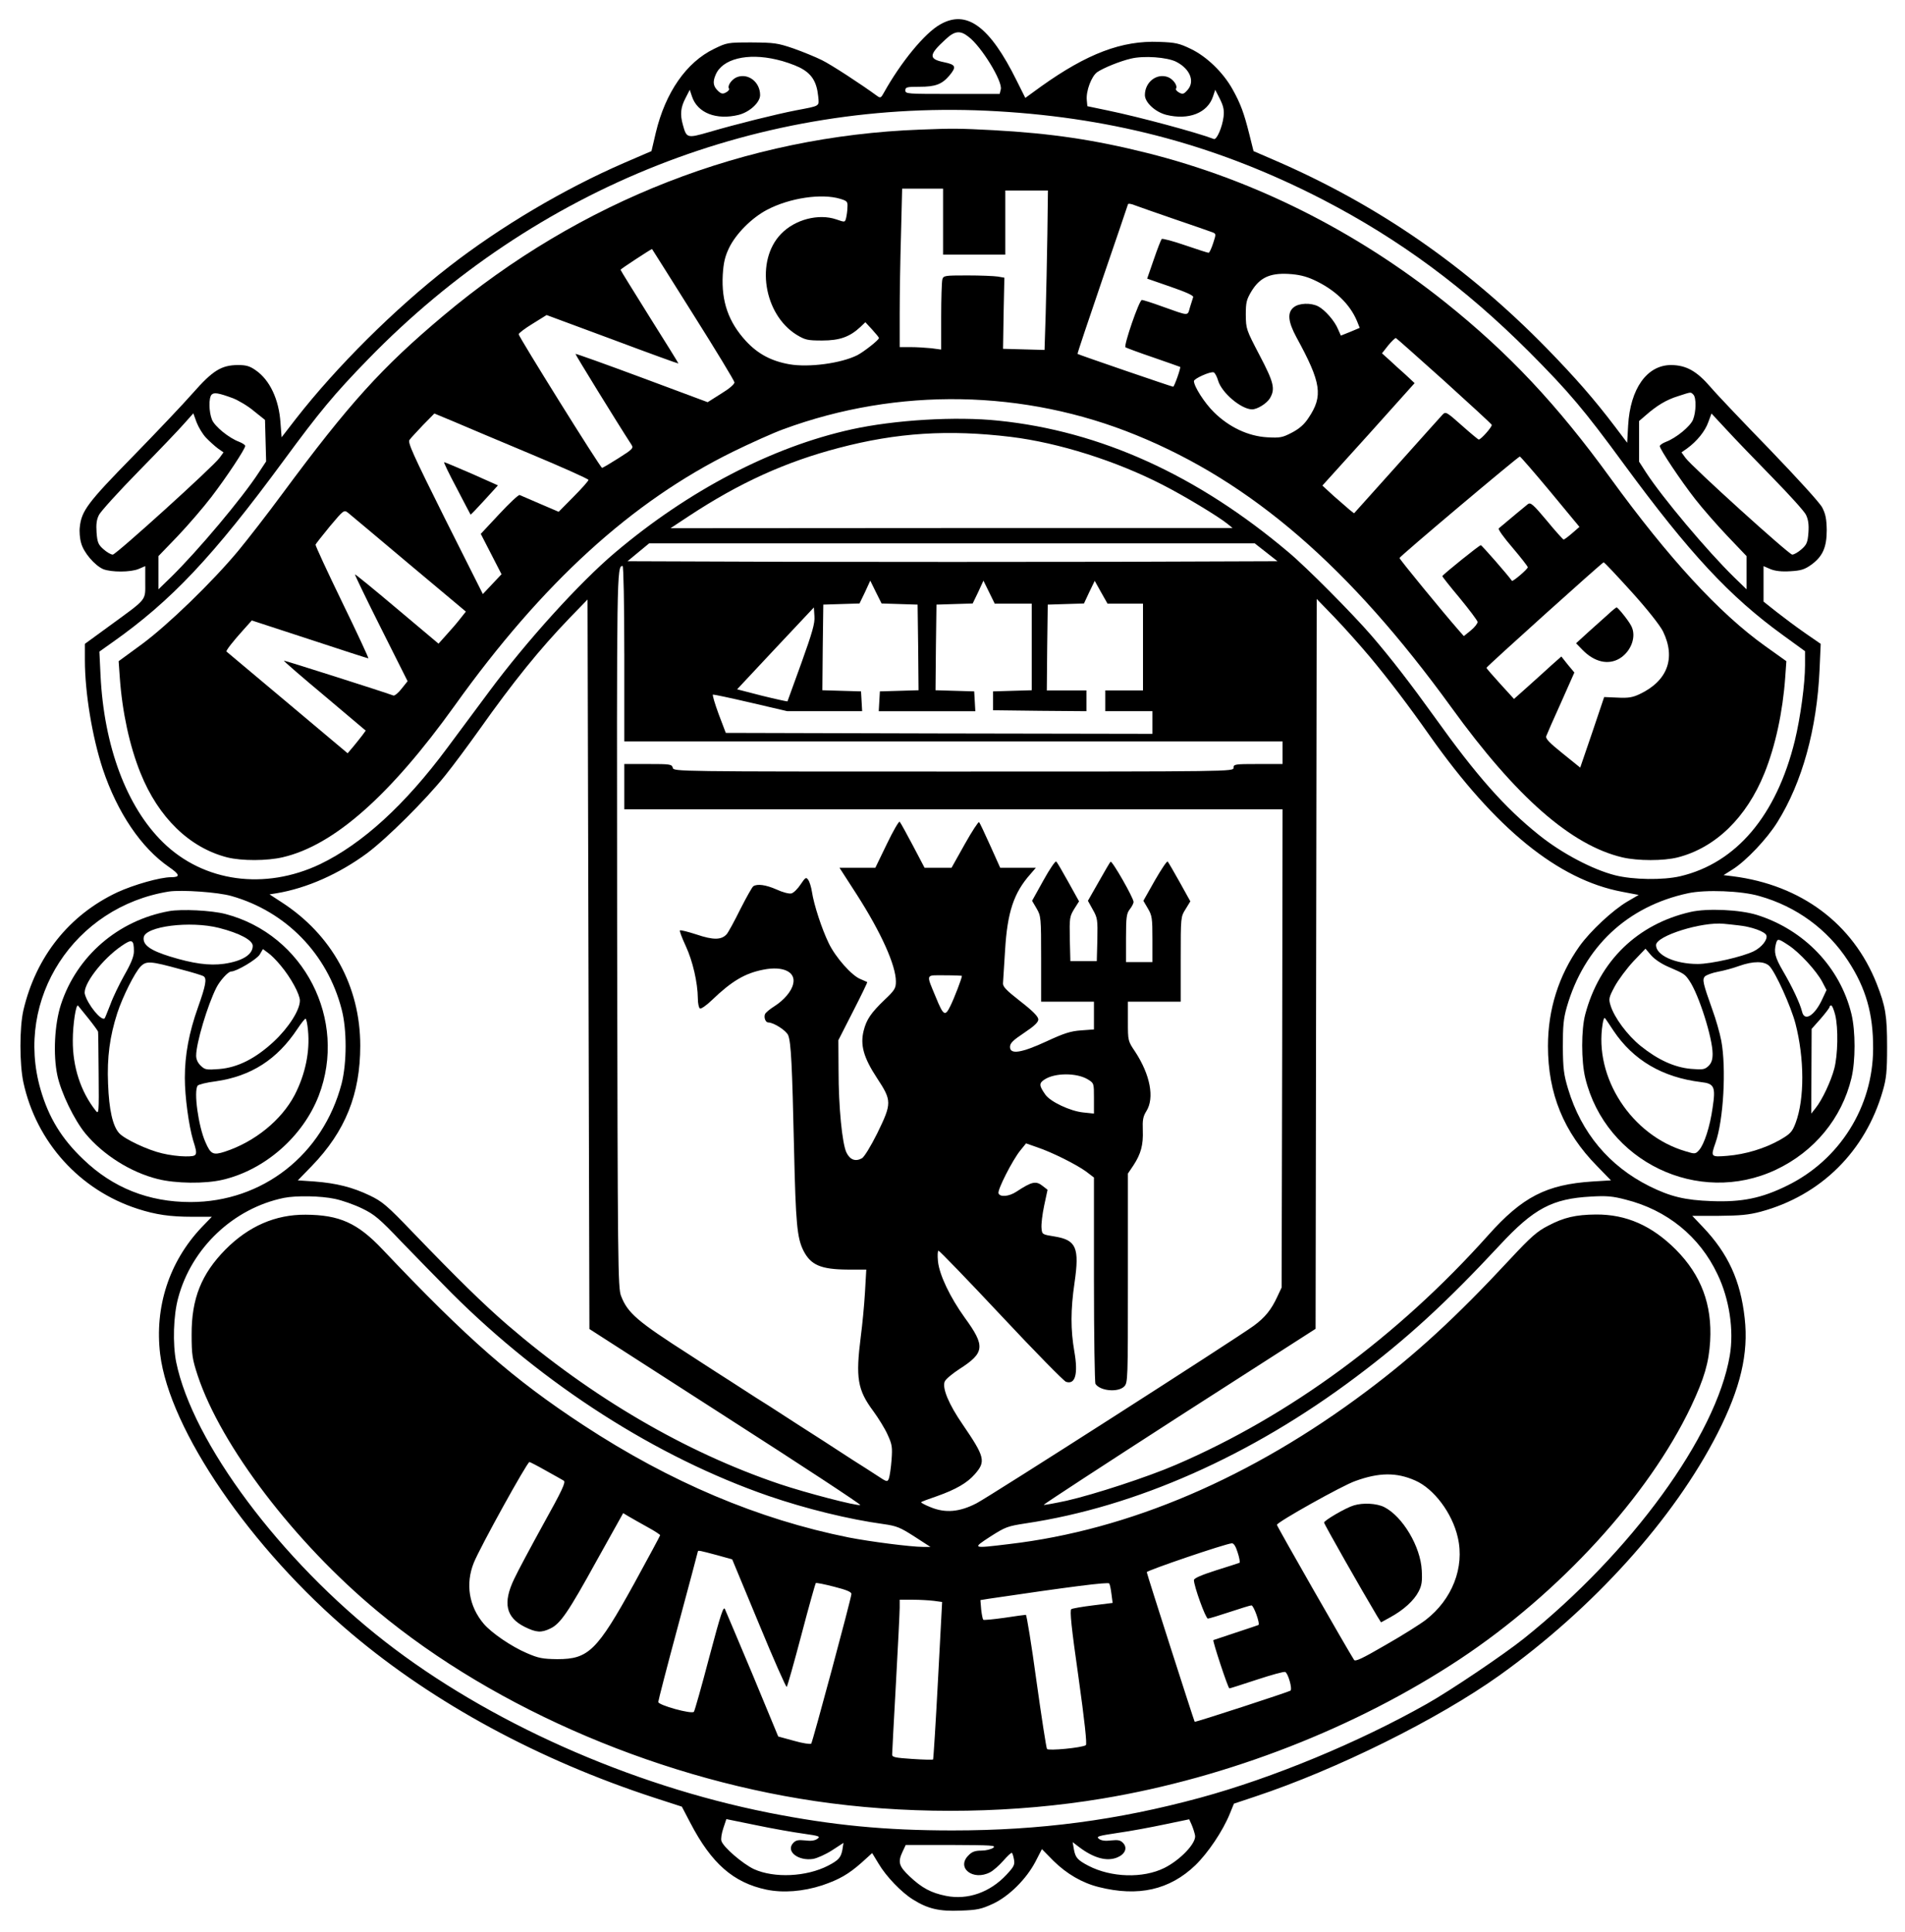 <?xml version="1.0" standalone="no"?>
<!DOCTYPE svg PUBLIC "-//W3C//DTD SVG 20010904//EN" "http://www.w3.org/TR/2001/REC-SVG-20010904/DTD/svg10.dtd">
<svg version="1.0" xmlns="http://www.w3.org/2000/svg" width="1010pt" height="1024pt" viewBox="0 0 1010 1024" preserveAspectRatio="xMidYMid meet">
  <g transform="translate(0,1024) scale(0.1,-0.1)" fill="#000000" stroke="none">
    <path
      d="M4984 10110 c-82 -46 -209 -202 -297 -360 -16 -29 -19 -31 -36 -19
-86 63 -244 166 -293 190 -32 16 -100 44 -151 62 -85 29 -102 31 -222 32 -128
0 -131 -1 -199 -34 -147 -71 -258 -231 -309 -444 l-23 -98 -146 -63 c-316
-137 -654 -337 -928 -550 -287 -223 -596 -530 -812 -807 l-75 -97 -6 77 c-8
124 -57 227 -131 278 -31 22 -50 28 -95 28 -88 -1 -133 -29 -238 -148 -49 -56
-193 -208 -319 -337 -239 -244 -272 -288 -281 -374 -3 -22 0 -61 7 -84 13 -51
72 -119 117 -139 43 -17 145 -17 188 1 l35 15 0 -85 c0 -100 13 -84 -187 -230
l-133 -97 0 -86 c0 -173 39 -408 95 -578 77 -230 203 -417 351 -519 58 -40 61
-54 11 -54 -58 0 -198 -40 -285 -80 -255 -120 -431 -340 -498 -625 -21 -92
-21 -285 0 -383 69 -317 299 -571 606 -670 96 -31 172 -42 288 -42 l105 0 -55
-57 c-171 -181 -249 -421 -219 -671 49 -401 480 -1031 1016 -1483 438 -369
992 -669 1605 -869 l145 -47 45 -86 c112 -215 228 -317 404 -354 89 -18 193
-10 295 23 91 31 140 59 211 122 l54 49 34 -56 c40 -68 121 -152 182 -190 78
-49 139 -64 253 -59 89 3 110 8 171 36 86 40 178 132 226 224 l34 66 61 -62
c70 -69 152 -117 240 -139 210 -53 376 -15 512 115 68 66 146 182 183 273 l22
54 111 37 c434 144 970 410 1297 643 499 357 925 830 1156 1283 122 240 165
423 144 610 -22 200 -88 343 -221 483 l-57 60 141 0 c113 1 158 5 222 22 319
86 555 320 647 640 19 65 23 103 23 233 0 166 -8 215 -55 335 -126 319 -401
524 -763 570 l-49 6 49 31 c71 45 182 162 237 251 131 210 209 493 223 808 l6
136 -84 58 c-46 32 -114 83 -151 112 l-68 54 0 94 0 94 37 -16 c25 -10 59 -14
105 -11 55 3 75 9 109 33 62 44 84 93 84 185 -1 59 -6 85 -24 120 -14 26 -129
152 -276 305 -139 143 -281 292 -315 332 -75 87 -130 117 -210 118 -128 0
-217 -125 -228 -321 l-5 -91 -65 86 c-110 145 -210 259 -357 410 -429 440
-904 768 -1455 1005 l-104 45 -22 88 c-29 116 -47 164 -90 241 -50 89 -137
173 -221 213 -60 29 -80 34 -168 37 -197 8 -381 -62 -625 -236 l-84 -61 -46
92 c-143 289 -266 378 -406 297z m151 -65 c68 -51 182 -237 171 -279 l-6 -24
-250 0 c-240 0 -250 0 -250 19 0 17 8 19 75 19 85 0 119 13 159 60 38 46 34
57 -28 70 -84 17 -83 39 8 122 48 45 77 48 121 13z m-1017 -121 c37 -8 92 -27
122 -42 63 -32 90 -74 98 -153 5 -54 13 -49 -118 -74 -103 -20 -317 -73 -460
-115 -118 -34 -120 -33 -140 40 -15 54 -11 91 14 139 l23 45 12 -36 c29 -87
129 -126 247 -97 59 15 114 66 114 105 0 69 -63 118 -123 95 -27 -11 -52 -45
-42 -61 3 -5 -4 -14 -16 -20 -16 -9 -24 -8 -40 6 -27 25 -32 48 -15 87 35 85
168 118 324 81z m2119 -12 c72 -37 99 -103 60 -148 -20 -23 -26 -25 -45 -15
-13 7 -20 16 -17 21 10 16 -15 50 -42 61 -60 23 -123 -26 -123 -95 0 -39 55
-90 114 -105 118 -29 218 10 247 97 l12 36 25 -49 c19 -39 23 -58 19 -95 -7
-55 -36 -122 -51 -117 -91 35 -401 118 -561 151 l-110 23 -3 32 c-5 48 25 128
56 149 32 22 121 58 177 71 68 17 194 8 242 -17z m-947 -262 c631 -37 1180
-187 1727 -470 403 -209 750 -465 1089 -804 212 -213 291 -306 505 -598 346
-471 560 -701 842 -905 l117 -85 0 -74 c0 -98 -24 -276 -54 -400 -97 -396
-310 -649 -608 -719 -91 -21 -248 -19 -344 5 -119 30 -283 116 -405 214 -181
145 -330 313 -553 625 -125 174 -229 309 -334 431 -100 116 -345 363 -441 443
-484 409 -998 642 -1537 697 -226 24 -552 4 -779 -46 -422 -93 -864 -323
-1255 -654 -187 -158 -468 -468 -666 -735 -74 -99 -174 -234 -223 -300 -224
-302 -450 -508 -674 -616 -293 -139 -617 -95 -832 115 -194 189 -314 511 -332
887 l-6 125 69 49 c312 220 534 455 909 965 189 257 267 351 445 534 891 917
2091 1390 3340 1316z m-4055 -1521 c28 -11 78 -40 110 -67 l60 -48 3 -110 3
-110 -39 -59 c-87 -134 -322 -414 -466 -555 l-66 -64 0 88 0 88 103 107 c56
59 136 152 178 207 79 103 179 254 179 270 0 6 -15 15 -32 22 -54 20 -129 81
-144 117 -17 42 -18 117 -2 133 13 13 37 9 113 -19z m7743 19 c16 -16 15 -91
-2 -133 -15 -36 -90 -97 -143 -117 -18 -7 -33 -17 -33 -23 0 -16 109 -180 187
-280 38 -49 116 -138 171 -196 l102 -107 0 -88 0 -88 -66 64 c-144 141 -379
421 -466 554 l-38 59 0 108 0 107 36 31 c58 51 109 82 171 101 71 23 66 23 81
8z m-7886 -228 c18 -19 47 -45 63 -57 l30 -21 -21 -29 c-35 -48 -548 -512
-566 -513 -10 0 -32 13 -50 29 -27 24 -32 36 -36 88 -3 44 0 69 13 94 10 19
104 123 210 231 106 108 215 222 241 252 l49 55 17 -47 c10 -26 32 -63 50 -82z
m8304 -210 c89 -91 170 -180 179 -199 12 -25 16 -51 13 -94 -4 -52 -9 -64 -36
-88 -18 -16 -40 -29 -50 -29 -18 1 -531 465 -566 513 l-21 29 30 21 c52 38 95
91 112 139 l17 46 80 -86 c44 -48 153 -161 242 -252z m-4036 214 c253 -31 557
-127 804 -254 114 -58 296 -168 344 -207 l27 -22 -1490 0 -1490 -1 100 66
c266 175 511 286 790 359 310 82 585 99 915 59z m1352 -611 l61 -48 -862 -3
c-473 -1 -1249 -1 -1723 0 l-861 3 58 48 57 47 1605 0 1605 0 60 -47z m-3402
-538 l0 -465 1745 0 1745 0 0 -60 0 -60 -130 0 c-123 0 -130 -1 -130 -20 0
-20 -7 -20 -1484 -20 -1475 0 -1484 0 -1489 20 -5 19 -14 20 -131 20 l-126 0
0 -120 0 -120 1745 0 1745 0 -2 -1267 -3 -1268 -23 -49 c-32 -69 -65 -110
-125 -154 -93 -68 -1400 -905 -1470 -941 -89 -46 -164 -53 -242 -21 -31 12
-54 25 -51 27 2 3 40 17 84 32 99 35 160 70 200 116 60 68 54 91 -64 264 -74
107 -110 194 -95 228 6 13 41 42 78 66 134 86 138 121 28 272 -77 107 -135
227 -142 299 -3 31 -2 56 3 56 5 0 155 -155 333 -345 177 -189 332 -347 343
-350 49 -16 65 41 44 161 -20 115 -20 221 1 364 27 186 9 226 -103 245 -69 11
-69 11 -72 45 -2 19 4 72 14 119 l18 84 -23 18 c-38 31 -58 27 -142 -28 -39
-26 -87 -30 -95 -9 -7 18 75 178 116 228 l30 37 57 -20 c81 -27 210 -92 261
-129 l42 -32 0 -541 c0 -298 4 -547 8 -553 25 -38 120 -46 152 -14 20 20 20
33 20 574 l0 555 29 43 c40 61 53 109 50 186 -2 55 1 73 19 102 44 70 20 193
-59 314 -39 58 -39 58 -39 162 l0 104 140 0 140 0 0 225 c0 225 0 225 26 266
l25 41 -56 101 c-31 56 -60 105 -64 110 -4 4 -34 -41 -68 -100 l-61 -108 24
-41 c22 -37 24 -52 24 -162 l0 -122 -70 0 -70 0 0 128 c0 111 3 130 20 152 11
14 20 31 20 39 0 21 -114 221 -122 213 -4 -4 -32 -52 -63 -107 l-57 -100 26
-47 c25 -44 26 -54 24 -160 l-3 -113 -70 0 -70 0 -3 117 c-2 112 -1 119 23
159 l26 41 -56 101 c-31 56 -60 106 -65 110 -4 5 -35 -40 -68 -100 l-60 -108
24 -41 c23 -40 24 -46 24 -267 l0 -227 140 0 140 0 0 -74 0 -73 -68 -5 c-56
-4 -90 -15 -183 -58 -134 -62 -194 -71 -194 -30 0 20 15 35 75 75 54 36 75 56
75 71 0 15 -28 44 -95 96 -78 61 -95 79 -92 99 1 13 6 92 11 174 12 199 46
302 133 400 l30 35 -94 0 -95 0 -53 118 c-29 64 -55 120 -59 124 -3 4 -38 -49
-76 -117 l-70 -125 -72 0 -71 0 -62 118 c-34 64 -65 121 -70 126 -4 4 -35 -49
-68 -118 l-61 -126 -95 0 -95 0 91 -141 c129 -201 208 -376 208 -462 0 -35 -6
-46 -59 -96 -73 -70 -97 -105 -112 -165 -19 -76 0 -143 71 -251 79 -120 79
-133 1 -293 -35 -70 -69 -125 -81 -132 -35 -19 -63 -8 -82 30 -23 48 -42 242
-42 435 l-1 161 78 153 c43 84 77 154 75 155 -1 1 -18 8 -36 16 -46 18 -132
115 -168 190 -37 76 -79 205 -89 272 -4 26 -13 55 -20 64 -11 16 -15 13 -40
-24 -15 -23 -37 -45 -49 -48 -12 -3 -47 6 -79 21 -57 25 -102 31 -123 17 -6
-4 -37 -59 -69 -122 -31 -63 -64 -123 -72 -132 -28 -31 -70 -32 -159 -2 -46
15 -86 25 -89 22 -3 -3 11 -40 31 -83 37 -80 63 -193 64 -277 0 -26 5 -50 11
-54 6 -3 34 16 62 43 107 103 177 144 275 163 105 21 174 -13 157 -77 -9 -39
-49 -85 -99 -117 -24 -15 -47 -34 -50 -42 -7 -18 3 -44 17 -44 29 0 96 -43
106 -68 15 -38 21 -153 31 -602 9 -397 16 -472 50 -540 39 -76 92 -99 234
-100 l99 0 -7 -122 c-4 -68 -14 -172 -22 -232 -28 -220 -18 -283 66 -396 27
-37 62 -93 76 -125 24 -52 26 -66 21 -134 -3 -42 -10 -86 -14 -98 -8 -20 -10
-20 -64 16 -30 20 -87 56 -125 80 -38 25 -107 69 -154 100 -91 58 -184 118
-292 188 -38 23 -99 63 -138 88 -38 25 -101 65 -140 90 -38 25 -103 66 -142
92 -278 178 -330 222 -365 313 -17 42 -18 158 -21 1944 -2 1896 -2 1926 29
1926 5 0 9 -205 9 -465z m1459 263 l96 -3 3 -227 2 -227 -102 -3 -103 -3 -3
-52 -3 -53 256 0 256 0 -3 53 -3 52 -103 3 -102 3 2 227 3 227 96 3 96 3 29
60 28 61 30 -61 30 -61 98 0 98 0 0 -230 0 -229 -102 -3 -103 -3 0 -50 0 -50
248 -3 247 -2 0 55 0 55 -105 0 -105 0 2 228 3 227 96 3 96 3 28 60 29 60 34
-61 34 -60 94 0 94 0 0 -230 0 -230 -100 0 -100 0 0 -55 0 -55 125 0 125 0 0
-60 0 -60 -1131 2 -1131 3 -38 100 c-20 55 -34 101 -30 103 4 1 94 -18 201
-43 l193 -45 199 0 198 0 -3 53 -3 52 -103 3 -102 3 2 227 3 227 96 3 96 3 29
60 28 61 30 -61 30 -60 95 -3z m-921 -4308 c398 -255 719 -466 713 -468 -18
-6 -287 64 -427 111 -501 169 -998 460 -1444 844 -126 109 -262 242 -500 489
-138 144 -163 165 -230 197 -90 43 -175 65 -293 74 l-88 6 74 76 c178 184 257
381 257 638 0 314 -150 588 -418 761 l-63 41 38 6 c161 27 331 103 479 212
107 80 311 283 415 413 42 52 122 160 179 240 182 257 322 430 480 594 l95 98
5 -1933 5 -1934 723 -465z m3414 4029 c103 -124 203 -255 317 -417 349 -495
682 -765 1020 -829 l89 -17 -60 -35 c-78 -46 -197 -157 -254 -237 -110 -155
-167 -335 -167 -529 0 -253 84 -457 260 -636 l74 -76 -98 -6 c-244 -16 -371
-81 -553 -285 -479 -536 -1053 -958 -1656 -1217 -148 -64 -433 -157 -578 -190
-65 -14 -120 -24 -122 -22 -3 2 321 213 718 469 l723 464 3 1935 3 1934 93
-96 c51 -53 135 -147 188 -210z m-3013 -33 c-40 -111 -73 -202 -74 -204 -1 -1
-62 12 -135 30 l-132 34 203 217 204 217 3 -47 c3 -37 -11 -85 -69 -247z
m-3021 -1236 c288 -82 507 -306 583 -599 29 -108 28 -287 0 -396 -99 -376
-419 -627 -801 -627 -221 0 -411 75 -568 226 -115 109 -184 222 -227 371 -139
480 178 968 680 1049 67 10 261 -3 333 -24z m8100 0 c196 -55 361 -176 470
-343 95 -145 134 -282 133 -466 -1 -309 -178 -590 -456 -726 -136 -67 -240
-88 -400 -82 -142 5 -219 24 -330 79 -214 107 -361 283 -431 515 -23 76 -27
107 -28 223 0 111 3 149 21 212 92 319 321 534 643 603 92 20 283 13 378 -15z
m-4228 -423 c0 -12 -41 -119 -61 -159 -28 -58 -37 -53 -77 45 -53 128 -57 117
47 117 50 0 91 -2 91 -3z m668 -549 c32 -20 32 -20 32 -100 l0 -81 -57 6 c-69
7 -175 57 -201 95 -33 47 -34 60 -5 79 55 37 172 37 231 1z m-3993 -633 c39
-8 104 -31 145 -51 66 -32 91 -53 210 -178 74 -77 194 -199 265 -271 488 -487
1087 -870 1680 -1075 198 -68 426 -124 609 -149 71 -10 89 -18 164 -66 l85
-55 -39 0 c-64 0 -281 28 -394 50 -479 96 -946 293 -1408 596 -370 243 -610
452 -1063 930 -133 141 -229 184 -409 185 -160 1 -302 -61 -425 -185 -127
-129 -180 -260 -179 -451 0 -108 4 -130 32 -216 124 -374 514 -885 952 -1249
632 -526 1529 -906 2405 -1019 472 -61 979 -52 1440 25 668 111 1346 376 1895
739 528 350 1001 866 1226 1340 70 149 94 231 101 346 11 193 -47 349 -182
485 -127 127 -263 187 -423 186 -107 -1 -170 -15 -255 -60 -57 -29 -91 -59
-200 -176 -287 -309 -503 -507 -762 -701 -610 -458 -1260 -736 -1895 -810
-198 -24 -197 -24 -99 40 80 51 91 55 189 70 581 87 1193 358 1748 775 271
203 479 394 764 700 180 194 278 246 483 257 82 5 116 2 184 -16 219 -55 392
-195 487 -396 63 -131 88 -297 65 -431 -72 -425 -522 -1044 -1092 -1500 -105
-84 -391 -277 -514 -346 -361 -204 -814 -392 -1203 -498 -439 -119 -848 -173
-1312 -173 -357 0 -636 27 -975 94 -737 147 -1487 481 -2035 908 -553 431
-1019 1055 -1106 1481 -19 97 -15 247 11 341 71 264 293 474 560 529 65 13
195 11 270 -5z m1118 -1440 c45 -25 88 -49 96 -54 12 -7 -9 -52 -107 -228 -66
-120 -137 -252 -156 -293 -61 -127 -44 -204 56 -254 61 -30 87 -32 135 -9 54
25 96 87 247 361 l140 251 30 -18 c17 -10 61 -35 99 -56 37 -20 67 -40 67 -43
0 -3 -62 -118 -137 -255 -198 -359 -243 -402 -408 -402 -78 1 -100 5 -162 32
-82 35 -187 107 -228 155 -79 93 -98 212 -53 324 33 82 283 534 295 534 3 0
42 -20 86 -45z m4610 -53 c99 -43 197 -173 226 -302 37 -159 -30 -329 -170
-437 -30 -23 -125 -83 -213 -133 -124 -72 -160 -89 -167 -79 -36 56 -409 708
-409 716 0 14 346 208 415 232 126 46 219 47 318 3z m-941 -382 c9 -27 13 -52
10 -54 -4 -2 -60 -20 -124 -40 -78 -25 -118 -42 -118 -52 0 -32 62 -204 74
-204 6 0 59 16 116 35 57 19 109 35 115 35 12 0 47 -98 37 -104 -4 -2 -59 -20
-122 -41 -63 -21 -116 -39 -117 -39 -5 -4 78 -256 85 -256 4 0 69 21 145 46
76 25 144 44 151 41 15 -6 39 -89 28 -99 -7 -6 -505 -169 -508 -165 -4 6 -254
785 -254 793 0 9 417 151 451 153 10 1 21 -16 31 -49z m-2763 -13 l83 -23 142
-342 c77 -187 144 -338 147 -334 4 4 39 128 78 276 39 149 74 272 76 274 3 3
46 -6 97 -19 67 -17 93 -28 92 -39 -2 -28 -206 -785 -213 -793 -5 -4 -46 2
-91 15 l-84 23 -135 326 c-75 178 -141 335 -147 348 -8 20 -21 -18 -84 -255
-40 -153 -77 -283 -81 -288 -12 -14 -189 35 -189 52 0 7 47 189 105 404 58
215 105 392 105 394 0 7 13 4 99 -19z m2094 -208 l6 -46 -104 -13 c-57 -7
-109 -16 -115 -20 -9 -6 0 -95 38 -361 32 -228 46 -356 39 -360 -21 -14 -200
-31 -206 -20 -4 6 -29 168 -56 361 -26 192 -52 350 -56 350 -5 0 -56 -7 -115
-16 -58 -8 -108 -13 -111 -10 -3 3 -8 28 -11 55 l-4 49 43 7 c426 63 635 90
640 81 4 -6 9 -32 12 -57z m-942 -35 l44 -6 -22 -415 c-12 -228 -24 -417 -26
-420 -3 -2 -53 -1 -111 3 -88 6 -106 9 -106 23 0 9 9 178 20 376 11 198 20
379 20 403 l0 42 69 0 c37 0 88 -3 112 -6z m-692 -1234 c85 -12 92 -15 75 -27
-13 -10 -34 -13 -65 -9 -38 4 -50 1 -64 -14 -40 -44 27 -96 106 -84 22 4 67
24 101 46 l60 39 -6 -38 c-8 -40 -20 -54 -76 -83 -115 -59 -285 -67 -393 -18
-59 28 -162 116 -172 149 -4 11 1 41 10 68 l16 48 157 -32 c86 -18 199 -38
251 -45z m2077 -9 c8 -40 -77 -130 -163 -173 -113 -56 -282 -51 -403 12 -57
30 -68 43 -76 85 l-7 40 34 -26 c78 -59 148 -78 203 -55 41 17 55 50 31 76
-14 15 -26 18 -64 14 -31 -4 -52 -1 -64 8 -17 13 -6 16 100 32 65 9 177 30
248 45 l130 27 13 -29 c7 -16 15 -41 18 -56z m-1070 -66 c-11 -8 -39 -15 -63
-15 -33 0 -50 -6 -68 -25 -67 -66 24 -137 114 -90 16 8 47 35 70 61 23 26 43
45 46 42 3 -2 8 -18 11 -35 5 -28 0 -38 -40 -81 -87 -93 -205 -135 -320 -112
-80 16 -128 42 -193 103 -58 55 -64 76 -37 133 l16 34 242 0 c214 -1 239 -2
222 -15z"/>
    <path
      d="M4880 9553 c-924 -34 -1803 -376 -2530 -987 -325 -273 -499 -465
-852 -942 -81 -110 -187 -246 -235 -304 -138 -166 -373 -393 -511 -495 l-123
-90 6 -85 c13 -185 52 -364 110 -508 95 -236 260 -396 460 -447 76 -19 211
-19 295 1 270 63 568 326 911 804 465 650 938 1081 1474 1345 94 46 214 100
269 120 606 223 1277 211 1871 -32 611 -249 1130 -698 1670 -1443 345 -477
636 -731 907 -795 82 -19 218 -19 293 0 200 51 365 211 460 447 58 144 97 325
110 508 l6 85 -112 80 c-244 174 -512 466 -821 891 -283 390 -540 663 -875
931 -475 379 -1015 650 -1581 792 -280 70 -507 104 -817 121 -172 9 -214 10
-385 3z m120 -488 l0 -175 165 0 165 0 0 170 0 170 113 0 113 0 -3 -232 c-2
-128 -6 -318 -9 -423 l-6 -190 -110 3 -110 3 3 189 4 188 -35 6 c-19 3 -92 6
-161 6 -123 0 -127 -1 -133 -22 -3 -13 -6 -101 -6 -197 l0 -174 -52 7 c-29 3
-79 6 -110 6 l-58 0 0 178 c0 98 3 287 7 420 l6 242 109 0 108 0 0 -175z
m-545 121 c36 -11 40 -15 38 -44 0 -18 -4 -44 -7 -57 -6 -24 -6 -24 -52 -8
-94 32 -219 0 -293 -77 -137 -141 -93 -426 83 -535 45 -27 57 -30 135 -30 93
0 146 19 203 72 l26 25 36 -39 c19 -21 36 -41 36 -45 0 -10 -80 -73 -115 -91
-86 -43 -256 -66 -360 -48 -96 17 -167 55 -230 123 -92 100 -131 209 -123 352
4 62 11 95 33 141 36 75 120 160 202 203 120 63 289 88 388 58z m1567 -36 c13
-5 104 -37 203 -71 99 -34 190 -65 202 -70 21 -8 21 -9 5 -58 -9 -28 -20 -51
-24 -51 -5 0 -61 18 -125 40 -64 22 -120 37 -124 33 -4 -5 -23 -53 -42 -109
l-35 -101 124 -43 c84 -29 123 -47 120 -55 -2 -7 -10 -31 -17 -54 -14 -47 0
-48 -149 5 -52 19 -100 34 -106 34 -14 0 -97 -241 -87 -251 5 -3 71 -28 148
-54 77 -27 141 -49 142 -50 5 -3 -31 -105 -37 -105 -7 0 -503 170 -507 174 -2
1 58 179 132 396 74 216 135 394 135 396 0 7 18 4 42 -6z m-2347 -576 c120
-190 218 -352 219 -361 0 -10 -28 -34 -71 -60 l-71 -45 -349 130 c-191 71
-350 128 -352 126 -2 -2 218 -360 296 -480 13 -20 9 -24 -68 -73 -44 -28 -83
-51 -87 -51 -9 0 -442 695 -442 708 0 6 33 31 74 56 l74 46 348 -129 c192 -72
349 -129 351 -128 1 1 -68 112 -153 247 -84 135 -154 247 -154 250 0 4 159
108 167 110 0 0 99 -156 218 -346z m3289 183 c112 -51 193 -128 231 -220 l14
-35 -50 -21 -50 -20 -15 34 c-18 44 -69 102 -105 121 -39 20 -102 18 -130 -5
-35 -28 -30 -76 14 -158 133 -243 143 -312 64 -429 -22 -34 -49 -57 -87 -77
-50 -26 -62 -29 -132 -25 -100 6 -201 53 -282 133 -50 49 -106 137 -106 165 0
13 89 53 105 46 6 -2 17 -22 23 -43 19 -65 122 -152 180 -153 28 0 78 31 95
59 29 50 21 83 -55 228 -71 136 -72 139 -73 214 0 67 4 81 30 125 44 72 97 97
195 92 54 -3 92 -12 134 -31z m693 -536 c136 -123 250 -228 252 -233 3 -10
-57 -78 -69 -78 -3 0 -44 34 -90 75 -80 71 -85 74 -101 58 -9 -10 -119 -132
-243 -271 l-227 -253 -23 18 c-12 10 -50 43 -84 73 l-61 56 245 271 244 272
-47 44 c-27 24 -66 59 -87 79 l-39 35 33 42 c19 23 37 40 41 39 4 -2 119 -104
256 -227z m-4845 -387 c170 -71 308 -133 308 -138 0 -5 -35 -45 -79 -89 l-79
-80 -98 42 c-55 24 -104 45 -109 47 -6 2 -54 -43 -108 -101 l-98 -105 55 -107
55 -107 -50 -53 -49 -52 -201 400 c-169 339 -198 403 -188 417 7 10 40 45 72
79 l60 61 101 -42 c55 -24 239 -101 408 -172z m5408 -201 l154 -186 -38 -33
c-22 -19 -42 -34 -46 -34 -3 0 -44 45 -89 100 -72 86 -86 98 -100 88 -13 -10
-93 -77 -155 -129 -5 -4 28 -50 73 -102 44 -52 81 -99 81 -104 0 -10 -80 -78
-84 -72 -23 33 -160 189 -165 189 -8 0 -198 -153 -204 -164 -1 -2 40 -54 92
-116 51 -62 94 -119 95 -127 0 -8 -16 -29 -36 -45 l-37 -30 -29 33 c-83 95
-312 374 -312 381 0 8 629 538 638 538 4 -1 77 -85 162 -187z m-6052 -382
l302 -253 -31 -39 c-16 -21 -49 -59 -72 -84 l-42 -47 -220 185 c-121 102 -221
184 -223 182 -2 -1 60 -130 138 -285 l141 -281 -32 -40 c-17 -22 -37 -38 -43
-36 -63 23 -579 187 -581 185 -2 -2 95 -86 216 -187 l218 -184 -19 -26 c-11
-14 -32 -41 -48 -60 l-29 -34 -319 268 c-175 147 -321 269 -323 271 -5 4 34
54 91 117 l43 48 306 -100 c169 -56 309 -101 312 -101 3 0 -59 134 -139 298
-79 163 -143 301 -141 305 1 4 36 48 76 97 73 87 75 88 96 72 11 -9 157 -131
323 -271z m6482 -148 c85 -94 151 -178 167 -210 69 -142 24 -263 -125 -333
-36 -17 -60 -21 -116 -18 l-71 3 -63 -187 -64 -187 -93 75 c-71 57 -92 79 -87
92 3 9 38 89 78 177 l71 160 -35 42 -34 43 -52 -46 c-28 -26 -84 -76 -125
-113 l-74 -66 -73 80 c-40 44 -73 82 -73 85 1 7 613 558 621 559 4 1 70 -70
148 -156z"/>
    <path d="M2421 7653 c39 -76 73 -139 74 -141 1 -1 34 33 73 76 l72 79 -139 62
c-77 33 -142 61 -146 61 -4 0 26 -62 66 -137z"/>
    <path d="M8530 6987 c-19 -17 -67 -60 -105 -94 l-69 -63 33 -34 c64 -66 138
-83 199 -46 61 38 90 118 60 173 -15 29 -70 97 -77 97 -3 0 -22 -15 -41 -33z"/>
    <path
      d="M896 5410 c-270 -49 -489 -238 -573 -495 -34 -105 -42 -266 -19 -375
19 -91 89 -236 149 -309 94 -113 239 -205 383 -241 95 -24 251 -26 344 -4 224
52 426 229 510 446 154 402 -78 854 -495 963 -73 19 -232 27 -299 15z m266
-89 c109 -28 178 -65 178 -95 0 -47 -56 -81 -152 -95 -79 -11 -165 1 -288 39
-103 32 -144 61 -138 101 8 59 247 89 400 50z m-452 -124 c0 -26 -14 -62 -50
-125 -27 -48 -61 -118 -75 -157 -15 -38 -28 -71 -30 -73 -17 -17 -90 72 -105
128 -13 48 92 186 195 256 55 38 65 34 65 -29z m778 -75 c54 -64 102 -153 102
-186 0 -50 -59 -143 -138 -217 -97 -90 -191 -138 -290 -146 -67 -5 -75 -4 -97
17 -16 15 -25 34 -25 54 0 66 60 267 107 360 19 38 63 86 78 86 29 0 136 64
152 90 l17 29 27 -20 c15 -10 45 -40 67 -67z m-531 -20 c62 -16 117 -33 122
-37 19 -11 12 -49 -29 -164 -48 -135 -70 -252 -70 -375 0 -100 21 -253 44
-331 26 -82 24 -85 -41 -85 -32 0 -87 7 -123 16 -75 17 -199 75 -228 107 -34
37 -54 123 -59 262 -6 140 9 251 49 375 28 86 93 216 124 247 30 30 51 29 211
-15z m-488 -261 c28 -35 51 -67 51 -70 1 -3 2 -104 3 -223 2 -210 1 -217 -16
-195 -79 100 -122 232 -121 372 0 84 17 196 28 184 2 -2 27 -33 55 -68z m1164
-63 c11 -111 -14 -233 -71 -343 -70 -133 -211 -248 -370 -300 -62 -20 -75 -14
-103 51 -37 83 -63 269 -41 299 4 6 47 17 96 23 187 27 325 115 433 278 20 30
39 54 43 54 4 0 10 -28 13 -62z"/>
    <path
      d="M8964 5406 c-282 -64 -484 -260 -559 -542 -22 -81 -22 -249 0 -339
108 -443 599 -679 1010 -486 204 96 350 273 401 486 22 91 22 249 0 340 -60
247 -250 446 -501 525 -90 28 -263 36 -351 16z m251 -71 c70 -7 142 -33 150
-53 8 -22 -24 -63 -66 -84 -60 -30 -228 -68 -298 -68 -120 0 -221 46 -221 100
0 49 243 125 360 113 14 -1 48 -5 75 -8z m268 -106 c58 -38 147 -135 178 -193
l23 -44 -20 -43 c-41 -92 -97 -128 -110 -71 -11 44 -52 131 -100 213 -43 74
-50 101 -38 147 8 28 11 28 67 -9z m-638 -114 c86 -37 88 -39 112 -74 50 -73
123 -304 123 -387 0 -32 -6 -49 -22 -65 -21 -19 -30 -20 -93 -15 -88 8 -175
48 -266 121 -71 57 -141 152 -160 215 -11 35 -9 43 22 101 19 35 63 94 98 132
l65 68 30 -35 c18 -21 56 -46 91 -61z m536 4 c32 -32 114 -213 138 -304 48
-185 49 -400 1 -528 -18 -47 -27 -57 -82 -89 -81 -46 -183 -77 -280 -85 -88
-7 -89 -6 -63 68 43 121 58 397 31 542 -8 42 -29 115 -47 164 -50 140 -54 159
-41 176 7 8 39 20 71 26 33 6 83 20 113 31 74 26 132 26 159 -1z m349 -259
c17 -70 14 -213 -5 -285 -18 -68 -65 -167 -99 -209 l-23 -29 1 224 1 225 48
54 c26 30 47 58 47 62 0 5 4 8 9 8 5 0 14 -23 21 -50z m-1176 -83 c105 -157
260 -248 464 -273 71 -8 79 -24 62 -136 -14 -101 -45 -195 -72 -225 -19 -21
-22 -21 -71 -6 -287 84 -487 392 -440 676 3 21 9 35 12 30 4 -4 24 -34 45 -66z"/>
    <path d="M7178 2260 c-42 -12 -158 -80 -158 -91 0 -8 200 -360 282 -497 l20
-32 49 27 c70 38 126 89 150 136 17 32 20 54 17 112 -6 126 -101 286 -199 336
-40 20 -112 24 -161 9z"/>
  </g>
</svg>